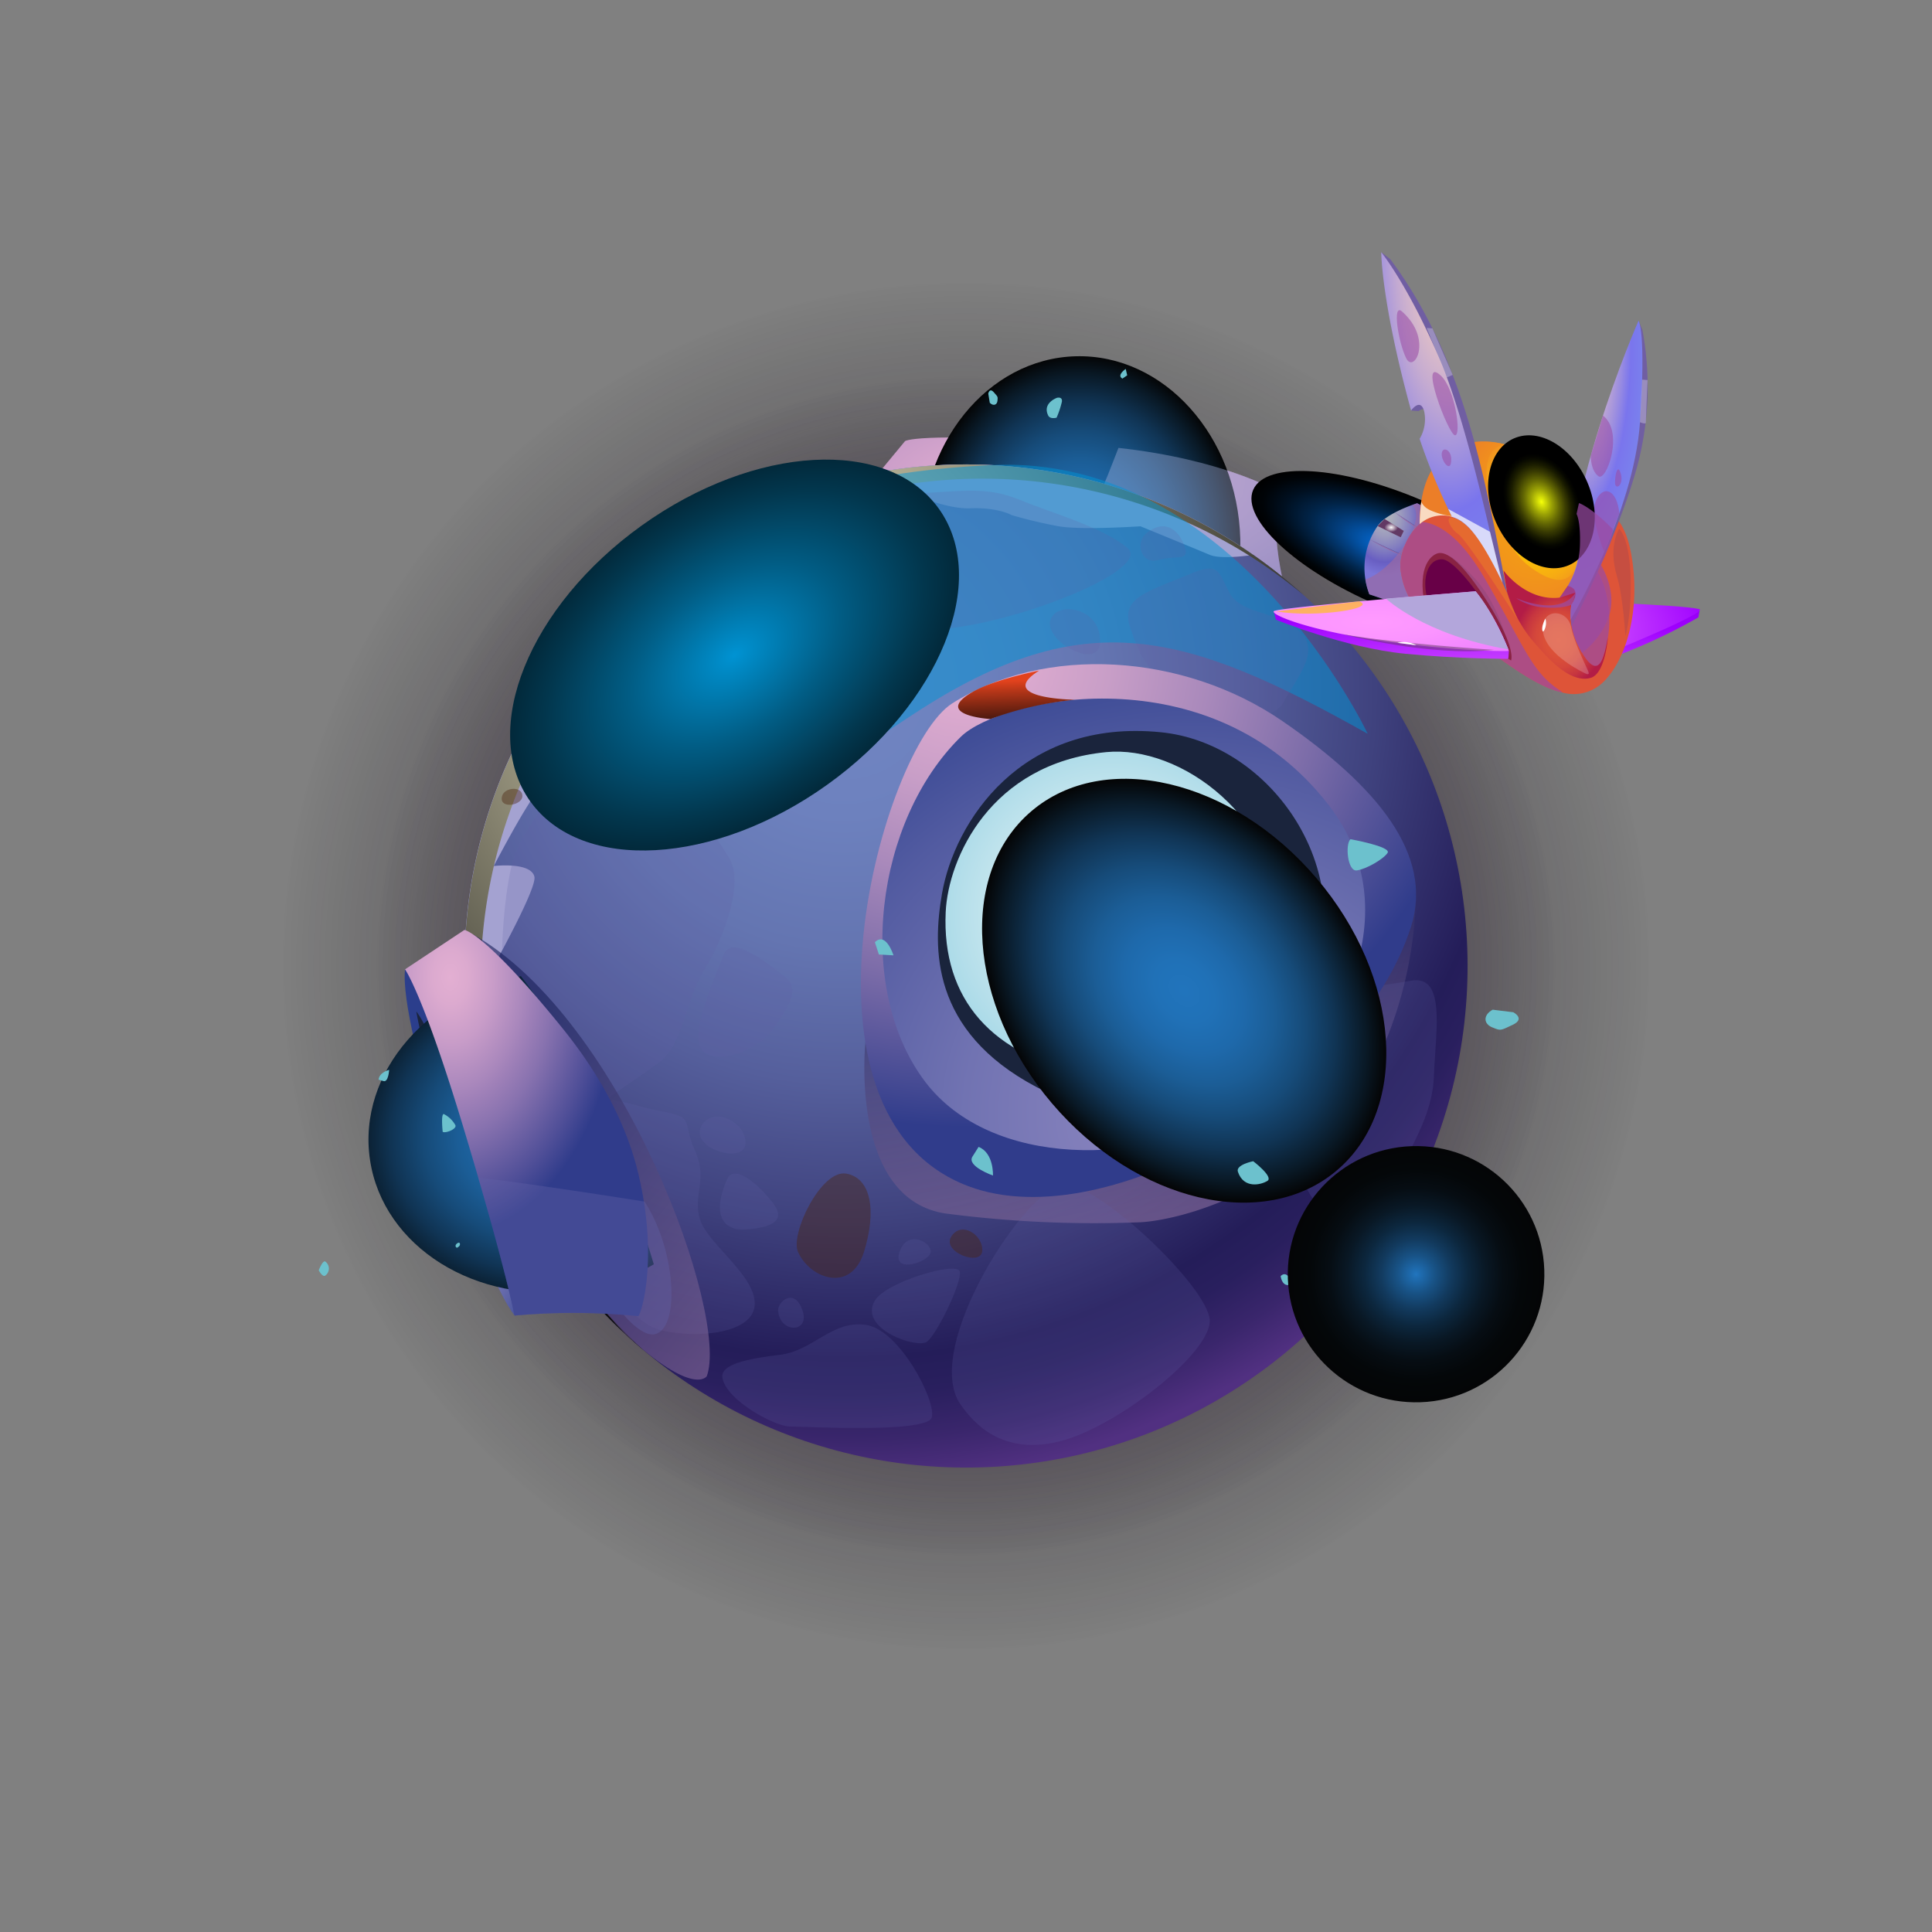 <svg xmlns="http://www.w3.org/2000/svg" xmlns:xlink="http://www.w3.org/1999/xlink" width="383.056" height="383.056" viewBox="0 0 383.056 383.056">
  <rect x="0" y="0" width="383.056" height="383.056" fill="#808080" stroke="none"/>
  <defs>
    <radialGradient id="radial-gradient" cx="0.5" cy="0.5" r="0.5" gradientUnits="objectBoundingBox">
      <stop offset="0" stop-color="#773b88"/>
      <stop offset="1" stop-color="#040506" stop-opacity="0"/>
    </radialGradient>
    <radialGradient id="radial-gradient-3" cx="0.369" cy="0.273" r="1.488" gradientUnits="objectBoundingBox">
      <stop offset="0" stop-color="#e3afd2"/>
      <stop offset="0.105" stop-color="#dcaacf"/>
      <stop offset="0.257" stop-color="#c89cc8"/>
      <stop offset="0.437" stop-color="#a987bc"/>
      <stop offset="0.489" stop-color="#9f80b8"/>
      <stop offset="0.612" stop-color="#8872af"/>
      <stop offset="0.867" stop-color="#504f98"/>
      <stop offset="1" stop-color="#303c8b"/>
    </radialGradient>
    <radialGradient id="radial-gradient-4" cx="0.5" cy="0.5" r="0.5" gradientUnits="objectBoundingBox">
      <stop offset="0" stop-color="#2174bc"/>
      <stop offset="0.006" stop-color="#7bb0de"/>
      <stop offset="0.148" stop-color="#2071b7"/>
      <stop offset="0.296" stop-color="#1e69ab"/>
      <stop offset="0.446" stop-color="#1b5d96"/>
      <stop offset="0.598" stop-color="#164b79"/>
      <stop offset="0.751" stop-color="#103454"/>
      <stop offset="0.903" stop-color="#091926"/>
      <stop offset="1" stop-color="#040506"/>
    </radialGradient>
    <linearGradient id="linear-gradient" x1="82.5" y1="-115.759" x2="83.192" y2="-115.759" gradientUnits="objectBoundingBox">
      <stop offset="0" stop-color="#a6b2dc"/>
      <stop offset="1" stop-color="#605fa5"/>
    </linearGradient>
    <radialGradient id="radial-gradient-5" cx="0.61" cy="0.216" r="0.801" gradientUnits="objectBoundingBox">
      <stop offset="0.006" stop-color="#7186c3"/>
      <stop offset="0.16" stop-color="#6d81be"/>
      <stop offset="0.325" stop-color="#6475b1"/>
      <stop offset="0.494" stop-color="#555f9c"/>
      <stop offset="0.667" stop-color="#3f427e"/>
      <stop offset="0.84" stop-color="#241d59"/>
      <stop offset="0.885" stop-color="#291f5e"/>
      <stop offset="0.943" stop-color="#3a266c"/>
      <stop offset="1" stop-color="#513081"/>
    </radialGradient>
    <linearGradient id="linear-gradient-2" x1="0.423" y1="0.194" x2="0.761" y2="1.438" gradientUnits="objectBoundingBox">
      <stop offset="0" stop-color="#171d56"/>
      <stop offset="1" stop-color="#d09ec9"/>
    </linearGradient>
    <radialGradient id="radial-gradient-6" cx="0.377" cy="0.221" r="0.785" gradientUnits="objectBoundingBox">
      <stop offset="0" stop-color="#fff8d1"/>
      <stop offset="1" stop-color="#040506"/>
    </radialGradient>
    <linearGradient id="linear-gradient-3" x1="22.869" y1="-52.579" x2="23.844" y2="-52.579" gradientUnits="objectBoundingBox">
      <stop offset="0.017" stop-color="#0093d3"/>
      <stop offset="1" stop-color="#040506"/>
    </linearGradient>
    <radialGradient id="radial-gradient-7" cx="0.289" cy="0.022" r="0.789" gradientUnits="objectBoundingBox">
      <stop offset="0" stop-color="#e3afd2"/>
      <stop offset="0.112" stop-color="#dcaacf"/>
      <stop offset="0.274" stop-color="#c89ec7"/>
      <stop offset="0.467" stop-color="#a989bb"/>
      <stop offset="0.683" stop-color="#7d6da9"/>
      <stop offset="0.916" stop-color="#454a93"/>
      <stop offset="1" stop-color="#303c8b"/>
    </radialGradient>
    <radialGradient id="radial-gradient-8" cx="0.607" cy="0.893" r="0.983" gradientUnits="objectBoundingBox">
      <stop offset="0" stop-color="#8c87c0"/>
      <stop offset="0.169" stop-color="#8581bc"/>
      <stop offset="0.414" stop-color="#7173b2"/>
      <stop offset="0.704" stop-color="#525ba1"/>
      <stop offset="1" stop-color="#2b3e8c"/>
    </radialGradient>
    <radialGradient id="radial-gradient-9" cx="0.498" cy="0.5" r="0.51" gradientUnits="objectBoundingBox">
      <stop offset="0" stop-color="#eef7f7"/>
      <stop offset="0.213" stop-color="#e7f4f5"/>
      <stop offset="0.52" stop-color="#d3ecf1"/>
      <stop offset="0.884" stop-color="#b4deea"/>
      <stop offset="1" stop-color="#a9dae8"/>
    </radialGradient>
    <radialGradient id="radial-gradient-10" cx="0.5" cy="0.5" r="0.5" gradientUnits="objectBoundingBox">
      <stop offset="0.006" stop-color="#2174bc"/>
      <stop offset="0.148" stop-color="#2071b7"/>
      <stop offset="0.296" stop-color="#1e69ab"/>
      <stop offset="0.446" stop-color="#1b5d96"/>
      <stop offset="0.598" stop-color="#164b79"/>
      <stop offset="0.751" stop-color="#103454"/>
      <stop offset="0.903" stop-color="#091926"/>
      <stop offset="1" stop-color="#040506"/>
    </radialGradient>
    <linearGradient id="linear-gradient-4" x1="0.448" y1="0.199" x2="0.602" y2="1.618" gradientUnits="objectBoundingBox">
      <stop offset="0.017" stop-color="#e2421d"/>
      <stop offset="0.131" stop-color="#be3819"/>
      <stop offset="0.365" stop-color="#7d2612"/>
      <stop offset="0.577" stop-color="#48170d"/>
      <stop offset="0.76" stop-color="#230d09"/>
      <stop offset="0.907" stop-color="#0c0706"/>
      <stop offset="1" stop-color="#040506"/>
    </linearGradient>
    <linearGradient id="linear-gradient-5" x1="0.257" y1="0.146" x2="1.199" y2="1.575" xlink:href="#linear-gradient-2"/>
    <radialGradient id="radial-gradient-11" cx="0.794" cy="0.719" r="0.452" xlink:href="#radial-gradient-8"/>
    <clipPath id="clip-path">
      <path id="SVGID" d="M122.626,895.095c-10.363-22.515-22.317-30.909-22.317-30.909L87.15,872.912l-28.921,13.5,17.482,60.627,33.15-5.484s18.838-1.537,30.612,1.073C139.473,942.633,135.27,922.563,122.626,895.095Z" transform="translate(-58.229 -864.186)" fill="none" clip-rule="evenodd"/>
    </clipPath>
    <radialGradient id="radial-gradient-12" cx="0.5" cy="0.5" r="0.586" xlink:href="#radial-gradient-10"/>
    <radialGradient id="radial-gradient-13" cx="0.178" cy="0.122" r="0.667" xlink:href="#radial-gradient-3"/>
    <linearGradient id="linear-gradient-6" x1="-68.723" y1="66.302" x2="-67.814" y2="66.302" xlink:href="#linear-gradient"/>
    <radialGradient id="radial-gradient-14" cx="0.5" cy="0.5" r="0.501" gradientUnits="objectBoundingBox">
      <stop offset="0.006" stop-color="#2174bc"/>
      <stop offset="0.027" stop-color="#1f6eb3"/>
      <stop offset="0.149" stop-color="#185285"/>
      <stop offset="0.275" stop-color="#123a5e"/>
      <stop offset="0.404" stop-color="#0c273e"/>
      <stop offset="0.538" stop-color="#091825"/>
      <stop offset="0.677" stop-color="#060d13"/>
      <stop offset="0.825" stop-color="#040709"/>
      <stop offset="1" stop-color="#040506"/>
    </radialGradient>
    <radialGradient id="radial-gradient-15" cx="0.5" cy="0.5" r="0.788" gradientUnits="objectBoundingBox">
      <stop offset="0" stop-color="#0093d3"/>
      <stop offset="0.03" stop-color="#008dca"/>
      <stop offset="0.295" stop-color="#015d85"/>
      <stop offset="0.534" stop-color="#02374e"/>
      <stop offset="0.738" stop-color="#031b27"/>
      <stop offset="0.9" stop-color="#030b0e"/>
      <stop offset="1" stop-color="#040506"/>
    </radialGradient>
    <radialGradient id="radial-gradient-16" cx="0.5" cy="0.5" r="0.5" gradientUnits="objectBoundingBox">
      <stop offset="0" stop-color="#067fff"/>
      <stop offset="0.173" stop-color="#0462c4"/>
      <stop offset="0.399" stop-color="#033f7f"/>
      <stop offset="0.602" stop-color="#012448"/>
      <stop offset="0.777" stop-color="#001021"/>
      <stop offset="0.915" stop-color="#000408"/>
      <stop offset="1"/>
    </radialGradient>
    <radialGradient id="radial-gradient-17" cx="0.249" cy="0.125" r="0.576" gradientUnits="objectBoundingBox">
      <stop offset="0" stop-color="#b1b5bd"/>
      <stop offset="0.137" stop-color="#abaebd"/>
      <stop offset="0.336" stop-color="#9b9abe"/>
      <stop offset="0.57" stop-color="#807bc0"/>
      <stop offset="0.754" stop-color="#685ec2"/>
      <stop offset="0.975" stop-color="#7a75d8"/>
    </radialGradient>
    <linearGradient id="linear-gradient-7" x1="28.2" y1="-1130.25" x2="28.376" y2="-1130.25" gradientUnits="objectBoundingBox">
      <stop offset="0" stop-color="#5b58a3"/>
      <stop offset="0.439" stop-color="#5e59a2"/>
      <stop offset="0.848" stop-color="#695ca2"/>
      <stop offset="0.994" stop-color="#705ea2"/>
    </linearGradient>
    <linearGradient id="linear-gradient-8" x1="20.605" y1="-1248.453" x2="20.644" y2="-1248.453" xlink:href="#linear-gradient-7"/>
    <linearGradient id="linear-gradient-9" x1="41.641" y1="-1628.507" x2="40.95" y2="-1632.319" gradientUnits="objectBoundingBox">
      <stop offset="0" stop-color="#9a69a4"/>
      <stop offset="0.109" stop-color="#a074af"/>
      <stop offset="0.712" stop-color="#c1b1e8"/>
      <stop offset="1" stop-color="#cec9ff"/>
    </linearGradient>
    <linearGradient id="linear-gradient-10" x1="29.55" y1="-1680.611" x2="28.939" y2="-1685.498" xlink:href="#linear-gradient-9"/>
    <linearGradient id="linear-gradient-11" x1="14.777" y1="-303.393" x2="14.777" y2="-303.97" gradientUnits="objectBoundingBox">
      <stop offset="0" stop-color="#9a69a4"/>
      <stop offset="0.134" stop-color="#a274ab"/>
      <stop offset="0.375" stop-color="#b794be"/>
      <stop offset="0.694" stop-color="#d9c7dd"/>
      <stop offset="1" stop-color="#fff"/>
    </linearGradient>
    <radialGradient id="radial-gradient-18" cx="0.52" cy="0.462" r="0.26" gradientUnits="objectBoundingBox">
      <stop offset="0" stop-color="#fff"/>
      <stop offset="1" stop-color="#623964"/>
    </radialGradient>
    <radialGradient id="radial-gradient-19" cx="0.308" cy="3.811" r="5.086" gradientUnits="objectBoundingBox">
      <stop offset="0.006" stop-color="#ff9aff"/>
      <stop offset="0.093" stop-color="#fb94ff"/>
      <stop offset="0.209" stop-color="#f083ff"/>
      <stop offset="0.342" stop-color="#df67ff"/>
      <stop offset="0.486" stop-color="#c740ff"/>
      <stop offset="0.639" stop-color="#a810ff"/>
      <stop offset="0.684" stop-color="#9f00ff"/>
      <stop offset="0.743" stop-color="#9800f8"/>
      <stop offset="0.828" stop-color="#8700e4"/>
      <stop offset="0.929" stop-color="#6a00c5"/>
      <stop offset="1" stop-color="#5200ab"/>
    </radialGradient>
    <radialGradient id="radial-gradient-20" cx="-1.288" cy="0.532" r="3.35" xlink:href="#radial-gradient-19"/>
    <linearGradient id="linear-gradient-12" x1="-245.082" y1="-5.666" x2="-244.197" y2="-6.78" gradientUnits="objectBoundingBox">
      <stop offset="0" stop-color="#860057"/>
      <stop offset="0.026" stop-color="#8b0555"/>
      <stop offset="0.186" stop-color="#a9214a"/>
      <stop offset="0.355" stop-color="#c03742"/>
      <stop offset="0.536" stop-color="#d1473c"/>
      <stop offset="0.736" stop-color="#da5139"/>
      <stop offset="0.994" stop-color="#de5438"/>
    </linearGradient>
    <linearGradient id="linear-gradient-13" x1="-516.137" y1="-9.351" x2="-515.404" y2="-8.528" gradientUnits="objectBoundingBox">
      <stop offset="0" stop-color="#cc87cf"/>
      <stop offset="0.086" stop-color="#c680ca"/>
      <stop offset="0.687" stop-color="#a659ae"/>
      <stop offset="1" stop-color="#9a4ba4"/>
    </linearGradient>
    <linearGradient id="linear-gradient-14" x1="-415.659" y1="-3.286" x2="-414.877" y2="-3.286" xlink:href="#linear-gradient-7"/>
    <radialGradient id="radial-gradient-21" cx="0.292" cy="0.054" r="0.803" gradientUnits="objectBoundingBox">
      <stop offset="0" stop-color="#ffd5bd"/>
      <stop offset="0.103" stop-color="#f8d0bf"/>
      <stop offset="0.253" stop-color="#e4c2c6"/>
      <stop offset="0.43" stop-color="#c5abd1"/>
      <stop offset="0.627" stop-color="#998ce1"/>
      <stop offset="0.754" stop-color="#7a75ed"/>
      <stop offset="0.975" stop-color="#7a82ed"/>
    </radialGradient>
    <radialGradient id="radial-gradient-22" cx="0.744" cy="0.393" r="0.545" gradientUnits="objectBoundingBox">
      <stop offset="0.006" stop-color="#fc0"/>
      <stop offset="0.223" stop-color="#fec802"/>
      <stop offset="0.408" stop-color="#fbbe08"/>
      <stop offset="0.581" stop-color="#f7ac12"/>
      <stop offset="0.748" stop-color="#f19321"/>
      <stop offset="0.907" stop-color="#ea7434"/>
      <stop offset="1" stop-color="#e55e42"/>
    </radialGradient>
    <linearGradient id="linear-gradient-15" x1="-205.126" y1="-6.483" x2="-204.674" y2="-6.075" gradientUnits="objectBoundingBox">
      <stop offset="0.004" stop-color="#fff"/>
      <stop offset="0.373" stop-color="#f8cea0"/>
      <stop offset="0.675" stop-color="#f3aa59"/>
      <stop offset="0.891" stop-color="#f0942d"/>
      <stop offset="1" stop-color="#ef8c1d"/>
    </linearGradient>
    <linearGradient id="linear-gradient-16" x1="-247.078" y1="-2.719" x2="-245.873" y2="-2.719" xlink:href="#linear-gradient-7"/>
    <linearGradient id="linear-gradient-17" x1="-1704.084" y1="-67.606" x2="-1703.081" y2="-67.606" xlink:href="#linear-gradient-7"/>
    <radialGradient id="radial-gradient-23" cx="0.55" cy="-0.007" r="0.978" xlink:href="#radial-gradient-21"/>
    <linearGradient id="linear-gradient-18" x1="-156.411" y1="-5.364" x2="-155.843" y2="-6.457" xlink:href="#linear-gradient-12"/>
    <linearGradient id="linear-gradient-19" x1="-196.943" y1="-6.422" x2="-196.69" y2="-5.897" xlink:href="#linear-gradient-13"/>
    <linearGradient id="linear-gradient-20" x1="-358.475" y1="-9.728" x2="-358.475" y2="-10.676" gradientUnits="objectBoundingBox">
      <stop offset="0" stop-color="#892243"/>
      <stop offset="0.419" stop-color="#911e45"/>
      <stop offset="0.994" stop-color="#951d47"/>
    </linearGradient>
    <linearGradient id="linear-gradient-21" x1="-381.413" y1="-11.201" x2="-380.68" y2="-10.299" gradientUnits="objectBoundingBox">
      <stop offset="0" stop-color="#590043"/>
      <stop offset="0.06" stop-color="#5b0043"/>
      <stop offset="0.468" stop-color="#640046"/>
      <stop offset="0.994" stop-color="#680047"/>
    </linearGradient>
    <radialGradient id="radial-gradient-24" cx="1.483" cy="3.676" r="5.445" xlink:href="#radial-gradient-19"/>
    <radialGradient id="radial-gradient-25" cx="0.427" cy="0.505" r="3.182" xlink:href="#radial-gradient-19"/>
    <radialGradient id="radial-gradient-26" cx="0.53" cy="0.589" r="0.416" gradientUnits="objectBoundingBox">
      <stop offset="0.006" stop-color="#de5438"/>
      <stop offset="0.315" stop-color="#db5038"/>
      <stop offset="0.555" stop-color="#d4473b"/>
      <stop offset="0.772" stop-color="#c7363f"/>
      <stop offset="0.975" stop-color="#b51f45"/>
      <stop offset="1" stop-color="#b31c46"/>
    </radialGradient>
    <linearGradient id="linear-gradient-22" x1="-257.49" y1="-0.998" x2="-258.536" y2="-3.476" gradientUnits="objectBoundingBox">
      <stop offset="0" stop-color="#b3a6db"/>
      <stop offset="0.413" stop-color="#a585bd"/>
      <stop offset="0.766" stop-color="#9d70aa"/>
      <stop offset="1" stop-color="#9a69a4"/>
    </linearGradient>
    <linearGradient id="linear-gradient-23" x1="-577.008" y1="-13.871" x2="-577.008" y2="-14.814" gradientUnits="objectBoundingBox">
      <stop offset="0" stop-color="#623964"/>
      <stop offset="1" stop-color="#ffc209"/>
    </linearGradient>
    <linearGradient id="linear-gradient-24" x1="-1854.572" y1="-9.834" x2="-1854.572" y2="-10.827" xlink:href="#linear-gradient-23"/>
    <linearGradient id="linear-gradient-25" x1="-540.009" y1="-76.461" x2="-539.019" y2="-76.461" xlink:href="#linear-gradient-13"/>
    <linearGradient id="linear-gradient-26" x1="-466.772" y1="-10.47" x2="-466.056" y2="-11.279" xlink:href="#linear-gradient-23"/>
    <linearGradient id="linear-gradient-27" x1="-1268.24" y1="-19.113" x2="-1263.58" y2="-16.278" xlink:href="#linear-gradient-13"/>
    <linearGradient id="linear-gradient-28" x1="-1439.537" y1="-19.122" x2="-1434.294" y2="-16.191" xlink:href="#linear-gradient-13"/>
    <linearGradient id="linear-gradient-29" x1="-1281.878" y1="-20.035" x2="-1277.216" y2="-17.09" xlink:href="#linear-gradient-13"/>
    <linearGradient id="linear-gradient-30" x1="-1415.459" y1="-22.78" x2="-1410.243" y2="-19.337" xlink:href="#linear-gradient-13"/>
    <linearGradient id="linear-gradient-31" x1="-3352.291" y1="-76.036" x2="-3339.988" y2="-65.28" xlink:href="#linear-gradient-13"/>
    <linearGradient id="linear-gradient-32" x1="-4975.705" y1="-70.145" x2="-4957.612" y2="-59.717" xlink:href="#linear-gradient-13"/>
    <radialGradient id="radial-gradient-27" cx="0.5" cy="0.5" r="0.361" gradientUnits="objectBoundingBox">
      <stop offset="0.006" stop-color="#f4ff09"/>
      <stop offset="0.066" stop-color="#dee808"/>
      <stop offset="0.267" stop-color="#9ba205"/>
      <stop offset="0.457" stop-color="#646803"/>
      <stop offset="0.631" stop-color="#393b02"/>
      <stop offset="0.785" stop-color="#191b00"/>
      <stop offset="0.913" stop-color="#060700"/>
      <stop offset="1"/>
    </radialGradient>
    <linearGradient id="linear-gradient-33" x1="-603.305" y1="-7.239" x2="-602.331" y2="-7.239" xlink:href="#linear-gradient-13"/>
    <linearGradient id="linear-gradient-34" x1="-700.017" y1="-18.499" x2="-698.945" y2="-18.499" gradientUnits="objectBoundingBox">
      <stop offset="0" stop-color="#623964"/>
      <stop offset="1" stop-color="#fff"/>
    </linearGradient>
    <linearGradient id="linear-gradient-35" x1="-210.596" y1="-66.705" x2="-209.591" y2="-66.705" xlink:href="#radial-gradient-18"/>
    <linearGradient id="linear-gradient-36" x1="-366.869" y1="-94.248" x2="-366.427" y2="-91.17" xlink:href="#linear-gradient-23"/>
    <linearGradient id="linear-gradient-37" x1="-384.775" y1="-13.452" x2="-384.629" y2="-14.208" xlink:href="#linear-gradient-11"/>
  </defs>
  <g id="Group_286" data-name="Group 286" transform="translate(-3.472 -165.966)">
    <g id="Group_61" data-name="Group 61" transform="translate(-36.37 -632.578)">
      <circle id="Ellipse_9" data-name="Ellipse 9" cx="135.431" cy="135.431" r="135.431" transform="translate(39.842 990.072) rotate(-45)" opacity="0.938" fill="url(#radial-gradient)" style="mix-blend-mode: screen;isolation: isolate"/>
      <circle id="Ellipse_10" data-name="Ellipse 10" cx="116.467" cy="116.467" r="116.467" transform="translate(66.661 990.072) rotate(-45)" opacity="0.938" fill="url(#radial-gradient)" style="mix-blend-mode: screen;isolation: isolate"/>
      <g id="Group_50" data-name="Group 50" transform="translate(212.11 868.35)">
        <path id="Path_76" data-name="Path 76" d="M185.521,863.958c-4.609-11.143-3.239-23.832-3.239-23.832s-10.744-6.238-31.314-8.479c-2.957-.324-6.165-.875-9.7-1.107-30.626-2.015-32.619-.235-32.619-.235l-7.174,8.667,36.068,10.721Z" transform="translate(-101.479 -812.647)" fill-rule="evenodd" fill="url(#radial-gradient-3)"/>
        <ellipse id="Ellipse_11" data-name="Ellipse 11" cx="31.658" cy="37.131" rx="31.658" ry="37.131" transform="translate(9.376 1.662) rotate(-1.504)" fill="url(#radial-gradient-4)" style="mix-blend-mode: screen;isolation: isolate"/>
        <path id="Path_77" data-name="Path 77" d="M162.358,862.63c-4.609-11.143-3.239-23.832-3.239-23.832s-10.744-6.238-31.314-8.479c-2.828,7.046-5.361,16.014-13.421,18.047Z" transform="translate(-78.316 -811.319)" fill-rule="evenodd" opacity="0.4" fill="url(#linear-gradient)" style="mix-blend-mode: multiply;isolation: isolate"/>
      </g>
      <circle id="Ellipse_12" data-name="Ellipse 12" cx="99.445" cy="99.445" r="99.445" transform="translate(90.734 990.072) rotate(-45)" fill="url(#radial-gradient-5)"/>
      <path id="Path_78" data-name="Path 78" d="M193.2,922.145c-19.723,16.778-37.306,17.273-37.306,17.273A227.029,227.029,0,0,1,117.41,937.7c-19.315-2.739-16.043-33.919-16.043-33.919l2.309-31.227,40.4-12.608,56.376-4.874,10.1,17.543C210.55,904.163,193.2,922.145,193.2,922.145Z" transform="translate(110.055 101.46)" fill-rule="evenodd" opacity="0.6" fill="url(#linear-gradient-2)" style="mix-blend-mode: multiply;isolation: isolate"/>
      <path id="Path_79" data-name="Path 79" d="M229.2,849.414c-.184.028-6.3,1-8.645,0-2.376-1.012-13.737-5.659-13.737-5.659s-11.646.788-16.2,0a94.105,94.105,0,0,1-9.332-2.216s-2.7-1.568-8.2-1.35c-3.72.148-8.4-1.666-8.4-1.666s-7.376-.243-12,2.275c-9.22,5.022-11.068,4.352-11.261,4.3-.4,3.72-3.619,4.947-8,6.074a53.074,53.074,0,0,1-7.085,1.341s0,5.573-3.186,3.8c-3.619-2.021-4.391.939-4.391.939s-19.413,24.729-20.006,18.963c-.21-2.054-11.7,15.112-11.7,15.112s1.135,3.307-1.629,7.655-6.822,12.13-6.822,12.13,7.309-.872,8.052,2.093c.668,2.647-10.956,23-13.415,27.27q-.457-4.708-.456-9.53A99.455,99.455,0,0,1,229.2,849.414Z" transform="translate(59.136 59.137)" fill="#a4a2d1" fill-rule="evenodd"/>
      <path id="Path_80" data-name="Path 80" d="M76.014,933.756a99.17,99.17,0,0,0,32.384,73.43A99.444,99.444,0,1,1,239.235,857.45,99.449,99.449,0,0,0,76.014,933.756Z" transform="translate(59.136 59.137)" fill-rule="evenodd" fill="url(#radial-gradient-6)" style="mix-blend-mode: screen;isolation: isolate"/>
      <path id="Path_81" data-name="Path 81" d="M92.978,905.457c18.916,1.976,28.184-5.478,57.51-24.645,33.8-22.085,53.774-16.185,89.836,4.05,0,0-26.185-55.618-74.632-53.279C69.188,836.238,67.88,902.835,92.978,905.457Z" transform="translate(70.696 59.171)" fill-rule="evenodd" opacity="0.5" fill="url(#linear-gradient-3)" style="mix-blend-mode: screen;isolation: isolate"/>
      <g id="Group_51" data-name="Group 51" transform="translate(139.31 895.83)" opacity="0.2" style="mix-blend-mode: screen;isolation: isolate">
        <path id="Path_82" data-name="Path 82" d="M102.613,851.285c-11,1.174-22.122,14.8-24.69,22.5s-3.359,27.655-1.383,35.361,10.271,19.033,16,15.146,9.679-6.453,14.223-9.813,5.333-12.641,8.692-17.977,8.3-16.987,5.134-22.32-12.247-18.122-13.432-20.123S104.967,851.036,102.613,851.285Z" transform="translate(-75.431 -801.232)" fill="#605fa5" fill-rule="evenodd"/>
        <path id="Path_83" data-name="Path 83" d="M84.2,852.66c-4.684,7.929-4.346,12.842,2.568,12.842s27.655-11.658,27.655-15.805-7.309-8.692-12.247-8.692S86.5,848.78,84.2,852.66Z" transform="translate(-65.315 -819.617)" fill="#605fa5" fill-rule="evenodd"/>
        <path id="Path_84" data-name="Path 84" d="M91.118,903.159c.872,4.511,10.47,9.589,13.334,9.589s27.161,1.383,28.15-1.778-6.322-17.384-13.038-18.371-10.47,5.134-16.99,5.925S90.584,900.4,91.118,903.159Z" transform="translate(-47.34 -727.203)" fill="#605fa5" fill-rule="evenodd"/>
        <path id="Path_85" data-name="Path 85" d="M109.1,926.221c2.691,3.835,8.3,10.076,19.559,7.309s30.221-17.58,29.827-24.1-21.73-26.865-28.84-26.865S101.2,914.96,109.1,926.221Z" transform="translate(-18.109 -745.021)" fill="#605fa5" fill-rule="evenodd"/>
        <path id="Path_86" data-name="Path 86" d="M102.3,894.851c-3.351,5.637,8.3,9.581,10.271,8.2s7.113-11.951,6.52-13.974S104.467,891.2,102.3,894.851Z" transform="translate(-28.294 -734.294)" fill="#605fa5" fill-rule="evenodd"/>
        <path id="Path_87" data-name="Path 87" d="M94.455,867.117C90.288,877.224,87.445,884.9,91,886.872s10.864-1.384,13.234-4.939,5.73-7.725,2.373-10.282S96.129,863.051,94.455,867.117Z" transform="translate(-50.384 -775.206)" fill="#605fa5" fill-rule="evenodd"/>
        <path id="Path_88" data-name="Path 88" d="M96.8,840.42c-6.414,7.915-4.444,7.012-1.481,14.321s1.778,12.5,5.632,13.681,16.42-6.224,31.767-7.706,40.976-11.85,36.087-16-15.408-7.066-21.333-9.534-10.52-1.873-17.929-1.428-8.591-.548-18.371,1.428S99.549,837.03,96.8,840.42Z" transform="translate(-44.725 -833.352)" fill="#605fa5" fill-rule="evenodd"/>
        <path id="Path_89" data-name="Path 89" d="M93.919,853.652c5.827,3.147,22.966,3.262,24-3.7s-4.743-2.3-8.15-2.3a34.4,34.4,0,0,0-10.962,1.889C96.289,850.245,91.23,852.2,93.919,853.652Z" transform="translate(-43.623 -810.435)" fill="#605fa5" fill-rule="evenodd"/>
        <path id="Path_90" data-name="Path 90" d="M132.044,840c-8.371,3.533-13.891,4.592-11.688,10.813s2.879,7.706,9.466,12.15,17.921,7.706,20.886,2.37,7.708-10.517,2.669-14.371-11.258-3.111-13.482-7.406S137.833,837.553,132.044,840Z" transform="translate(4.331 -823.445)" fill="#605fa5" fill-rule="evenodd"/>
        <path id="Path_91" data-name="Path 91" d="M157.166,868.165c-15.05,2.563-27.021,2.666-26.772,17.778s6.66,25.632,9.531,28.446,10.721.495,13.538-5.827,7.893-13.141,8.167-21.585S164.128,866.98,157.166,868.165Z" transform="translate(23.212 -771.018)" fill="#605fa5" fill-rule="evenodd"/>
        <path id="Path_92" data-name="Path 92" d="M80.225,878.28c-6.588,7.264,1.632,15.067,5.632,23.362S96.077,921.2,102.45,922.979s18.371,1.126,18.963-4.7S112,905.969,110.557,901.064s1.671-7.753-1-13.662.2-6.383-6.518-7.7-4.053-1.325-11.065-2.432S83.288,874.9,80.225,878.28Z" transform="translate(-71.265 -756.642)" fill="#605fa5" fill-rule="evenodd"/>
        <path id="Path_93" data-name="Path 93" d="M92.3,882.954c-3,6.887-.838,10.221,3.656,9.925s8.2-1.462,5.676-4.952S93.784,879.544,92.3,882.954Z" transform="translate(-47.636 -746.396)" fill="#605fa5" fill-rule="evenodd"/>
        <path id="Path_94" data-name="Path 94" d="M95.046,893.063c.2,4.665,6.442,4.6,4.813,0S94.973,891.434,95.046,893.063Z" transform="translate(-40.228 -730.581)" fill="#605fa5" fill-rule="evenodd"/>
        <path id="Path_95" data-name="Path 95" d="M88.654,851.944c-1.655,3.312.444,9.777,4,7.7s5.335-4.846,3.854-6.943S89.987,849.278,88.654,851.944Z" transform="translate(-52.73 -802.651)" fill="#605fa5" fill-rule="evenodd"/>
        <path id="Path_96" data-name="Path 96" d="M79,852.948c-1.185,2.912.444,4.245,2.077,2.172S80.191,850.036,79,852.948Z" transform="translate(-69.748 -800.347)" fill="#605fa5" fill-rule="evenodd"/>
        <path id="Path_97" data-name="Path 97" d="M104.264,846.319c-2.482.967,3.259,6,5.036,2.152S108.263,844.759,104.264,846.319Z" transform="translate(-24.781 -811.92)" fill="#605fa5" fill-rule="evenodd"/>
        <path id="Path_98" data-name="Path 98" d="M103.774,888.992c-1.473,4.452,6,1.954,6.193,0S105.284,884.425,103.774,888.992Z" transform="translate(-24.904 -738.039)" fill="#605fa5" fill-rule="evenodd"/>
        <path id="Path_99" data-name="Path 99" d="M90.033,879.232c-3.153,4.7,8.3,8.2,8.5,3.851S92.281,875.881,90.033,879.232Z" transform="translate(-50.208 -753.639)" fill="#605fa5" fill-rule="evenodd"/>
        <path id="Path_100" data-name="Path 100" d="M115.089,842.808c-4.011,4.187,8.988,11.766,9.184,5.489S117.359,840.439,115.089,842.808Z" transform="translate(-5.629 -818.259)" fill="#605fa5" fill-rule="evenodd"/>
        <path id="Path_101" data-name="Path 101" d="M122.03,837.168c-2.49,1.948-1.185,6.406,2.37,5.377s6.126.391,5.137-2.591S125.884,834.158,122.03,837.168Z" transform="translate(5.899 -828.818)" fill="#605fa5" fill-rule="evenodd"/>
      </g>
      <g id="Group_52" data-name="Group 52" transform="translate(139.309 909.176)" opacity="0.42" style="mix-blend-mode: soft-light;isolation: isolate">
        <path id="Path_102" data-name="Path 102" d="M75.518,855.913c-.785,2.667,4.022,1.976,4.022,0S76.043,854.135,75.518,855.913Z" transform="translate(-75.431 -808.732)" fill="#4b230e" fill-rule="evenodd"/>
        <path id="Path_103" data-name="Path 103" d="M89.427,840.208c-2.541,2.568.788,4.382,2.37,1.023S92.787,836.812,89.427,840.208Z" transform="translate(-51.97 -838.128)" fill="#4b230e" fill-rule="evenodd"/>
        <path id="Path_104" data-name="Path 104" d="M107.515,887.169c-1.912,3.074,5.973,5.995,6.149,2.809S109.491,883.991,107.515,887.169Z" transform="translate(-18.38 -752.617)" fill="#4b230e" fill-rule="evenodd"/>
        <path id="Path_105" data-name="Path 105" d="M96.623,897.374c2.387,5.288,10.5,8.226,13.072-.022s1.383-14.707-3.555-15.528S95,893.8,96.623,897.374Z" transform="translate(-37.866 -759.767)" fill="#4b230e" fill-rule="evenodd"/>
      </g>
      <g id="Group_53" data-name="Group 53" transform="translate(210.53 930.228)">
        <path id="Path_106" data-name="Path 106" d="M122.214,949.158c27.8,10.492,77.675-19.287,87.8-51.529,4.477-14.265-6.825-27.823-25.475-40.652C164.806,843.408,137.3,841.8,119,853.45,105.241,862.2,84.816,935.041,122.214,949.158Z" transform="translate(-100.914 -845.66)" fill-rule="evenodd" fill="url(#radial-gradient-7)"/>
        <path id="Path_107" data-name="Path 107" d="M110.916,924.062C123.86,941.15,154.282,941.17,174,929.347c19.955-11.965,32.966-39.271,17.015-60.017-23.553-30.635-65.219-21.292-73.005-13.673C101.039,872.259,96.839,905.482,110.916,924.062Z" transform="translate(-98.177 -841.277)" fill-rule="evenodd" fill="url(#radial-gradient-8)"/>
        <path id="Path_108" data-name="Path 108" d="M181.6,896.964c-7.5,24.464-39,32.84-55.694,24.022-21.068-11.129-20.542-27.692-18.723-38.29,2.434-14.178,15.637-34.852,43.463-32.038C171.472,852.765,188.1,875.745,181.6,896.964Z" transform="translate(-91.11 -837.155)" fill="#1a243c" fill-rule="evenodd"/>
        <path id="Path_109" data-name="Path 109" d="M173.961,887.8c.419,23.922-29.4,29.631-38.463,28.044-19.413-3.4-29.341-15.028-28.539-32.175.495-10.612,8.846-29.453,31.817-31.705C153.329,850.533,173.553,864.692,173.961,887.8Z" transform="translate(-90.144 -834.526)" fill-rule="evenodd" fill="url(#radial-gradient-9)"/>
        <ellipse id="Ellipse_13" data-name="Ellipse 13" cx="34.436" cy="46.744" rx="34.436" ry="46.744" transform="translate(7.578 51.476) rotate(-40.408)" fill="url(#radial-gradient-10)" style="mix-blend-mode: screen;isolation: isolate"/>
      </g>
      <path id="Path_110" data-name="Path 110" d="M110.883,850.234c-8.488,4.762,3.32,5.486,3.32,5.486a67.55,67.55,0,0,1,16.775-3.829s-16.029-.176-7.107-5.774C123.871,846.117,115.151,847.836,110.883,850.234Z" transform="translate(122.001 85.388)" fill-rule="evenodd" fill="url(#linear-gradient-4)" style="mix-blend-mode: screen;isolation: isolate"/>
      <path id="Path_111" data-name="Path 111" d="M73.4,864.825c29.894,17.024,50.8,75.713,46.35,87.606,0,0-2.552,4.214-16.163-8.362,0,0-9.774-9.888-15.649-21.487Z" transform="translate(60.225 118.967)" fill-rule="evenodd" opacity="0.6" fill="url(#linear-gradient-5)" style="mix-blend-mode: multiply;isolation: isolate"/>
      <g id="Group_56" data-name="Group 56" transform="translate(91.231 982.006)">
        <path id="Path_112" data-name="Path 112" d="M68.625,867.308C67.32,878.675,83.413,927,90.336,935.956c0,0-1.593-15.741-8.946-39.109S68.625,867.308,68.625,867.308Z" transform="translate(-39.704 -858.583)" fill-rule="evenodd" fill="url(#radial-gradient-11)"/>
        <path id="Path_113" data-name="Path 113" d="M69.38,870.3c-.056.308,4.894,25.69,16.414,52.452,0,0-1.163-9.738-6.915-28.888S69.38,870.3,69.38,870.3Z" transform="translate(-38.215 -853.21)" fill="#1a243c" fill-rule="evenodd"/>
        <g id="Group_55" data-name="Group 55">
          <g id="Group_54" data-name="Group 54" clip-path="url(#clip-path)">
            <ellipse id="Ellipse_14" data-name="Ellipse 14" cx="37.131" cy="31.658" rx="37.131" ry="31.658" transform="translate(17.306 15.179) rotate(-8.47)" fill="url(#radial-gradient-12)" style="mix-blend-mode: screen;isolation: isolate"/>
          </g>
        </g>
        <path id="Path_114" data-name="Path 114" d="M114.774,941.083a129.063,129.063,0,0,0-24.486-.112s-1.425-7.493-7.2-27.362q-1.245-4.289-2.77-9.357c-8.1-26.923-11.744-31.929-11.744-31.929l11.772-7.809s4.011.433,19.248,19.24c4.427,5.464,12.194,16.028,15.322,29.455C118.879,930.227,115.274,941.144,114.774,941.083Z" transform="translate(-39.656 -863.597)" fill-rule="evenodd" fill="url(#radial-gradient-13)"/>
        <path id="Path_115" data-name="Path 115" d="M102.619,909.3a141.939,141.939,0,0,0-21.652.142s-1.425-7.493-7.2-27.362c11.646,1.355,32.974,4.763,32.974,4.763,6.143,9.4,7.127,24.813,2.186,26.255C106.339,913.858,102.619,909.3,102.619,909.3Z" transform="translate(-30.335 -832.068)" fill-rule="evenodd" opacity="0.4" fill="url(#linear-gradient-6)" style="mix-blend-mode: multiply;isolation: isolate"/>
      </g>
      <path id="Path_116" data-name="Path 116" d="M108.043,837.884C92.3,843.856,85.253,857.853,87.76,859.848s38.852-15.475,36.088-19.086S114.957,835.262,108.043,837.884Z" transform="translate(85.118 68.415)" fill="#fff" fill-rule="evenodd"/>
      <path id="Path_117" data-name="Path 117" d="M84.4,850.779c-1.906,3.759,7.63-1.629,8.952-2.929S87.363,844.932,84.4,850.779Z" transform="translate(79.526 86.275)" fill="#fff" fill-rule="evenodd"/>
      <g id="Group_58" data-name="Group 58" transform="translate(213.304 964.935)">
        <g id="Group_57" data-name="Group 57">
          <path id="Path_118" data-name="Path 118" d="M101.906,865.752c2.2-2.183,3.689,2.6,3.689,2.6l-2.893-.168Z" transform="translate(-101.906 -845.329)" fill="#6cc1cd" fill-rule="evenodd"/>
          <path id="Path_119" data-name="Path 119" d="M110.158,879.905c3.055,1.2,2.851,5.679,2.851,5.679s-5.274-1.85-4.064-3.765Z" transform="translate(-89.596 -818.901)" fill="#6cc1cd" fill-rule="evenodd"/>
          <path id="Path_120" data-name="Path 120" d="M130.692,889.3c1.414-1.428,2.689,1.788,1.434,1.788S130.692,889.3,130.692,889.3Z" transform="translate(-50.239 -802.691)" fill="#6cc1cd" fill-rule="evenodd"/>
          <path id="Path_121" data-name="Path 121" d="M140.418,887.35c6.076-1.059,6.411,5.939,6.411,5.939s-.084,2.524-2.247,1.565a39.485,39.485,0,0,1-6.118-4.232S138.495,887.685,140.418,887.35Z" transform="translate(-36.289 -805.734)" fill="#6cc1cd" fill-rule="evenodd"/>
          <path id="Path_122" data-name="Path 122" d="M127.686,883.006c1.152,3.438,4.578,2.608,5.853,1.814s-2.817-3.9-2.817-3.9S127.216,881.609,127.686,883.006Z" transform="translate(-55.712 -817.078)" fill="#6cc1cd" fill-rule="evenodd"/>
          <path id="Path_123" data-name="Path 123" d="M146.643,870.172c-1.945,1.068-1.805,2.812-.092,3.5s1.532.7,4.086-.514.092-2.482.092-2.482Z" transform="translate(-24.154 -836.371)" fill="#6cc1cd" fill-rule="evenodd"/>
          <path id="Path_124" data-name="Path 124" d="M136.007,858.078c-1.079.973-.59,6.445,1.26,6.188s5.3-2.236,6.1-3.483S136.007,858.078,136.007,858.078Z" transform="translate(-41.713 -858.078)" fill="#6cc1cd" fill-rule="evenodd"/>
        </g>
      </g>
      <g id="Group_60" data-name="Group 60" transform="translate(103.04 871.689)">
        <g id="Group_59" data-name="Group 59">
          <path id="Path_125" data-name="Path 125" d="M119.731,826.635c-1.221-.676.657-1.92.657-1.92l.291,1.271Z" transform="translate(39.611 -824.715)" fill="#6cc1cd" fill-rule="evenodd"/>
          <path id="Path_126" data-name="Path 126" d="M66.7,876.385c.131-1.47,2.093-1.945,2.093-1.945s-.134,2.51-1.115,2.227Z" transform="translate(-54.835 -735.465)" fill="#6cc1cd" fill-rule="evenodd"/>
          <path id="Path_127" data-name="Path 127" d="M72.425,887.709c-.8-.43.433-1.386.593-.847S72.425,887.709,72.425,887.709Z" transform="translate(-45.035 -713.457)" fill="#6cc1cd" fill-rule="evenodd"/>
          <path id="Path_128" data-name="Path 128" d="M114.39,830.3c-1.221-2.488,1.758-3.516,1.758-3.516s1.1-.282.959.774a17.676,17.676,0,0,1-1.056,3.175S114.778,831.092,114.39,830.3Z" transform="translate(30.237 -821.061)" fill="#6cc1cd" fill-rule="evenodd"/>
          <path id="Path_129" data-name="Path 129" d="M63.74,890.843a1.709,1.709,0,0,0,.045-2.756c-.506-.45-1.33,1.708-1.33,1.708S63.195,891.224,63.74,890.843Z" transform="translate(-62.454 -711.08)" fill="#6cc1cd" fill-rule="evenodd"/>
          <path id="Path_130" data-name="Path 130" d="M110.25,828.7c.7.7,1.442.425,1.523-.4s.109-.749-.738-1.7-1.084.274-1.084.274Z" transform="translate(22.797 -821.981)" fill="#6cc1cd" fill-rule="evenodd"/>
          <path id="Path_131" data-name="Path 131" d="M71.326,881.1c.556.344,2.856-.556,2.513-1.325a5.453,5.453,0,0,0-2.272-2.194C70.926,877.4,71.326,881.1,71.326,881.1Z" transform="translate(-46.751 -729.837)" fill="#6cc1cd" fill-rule="evenodd"/>
        </g>
      </g>
      <ellipse id="Ellipse_15" data-name="Ellipse 15" cx="25.436" cy="25.403" rx="25.436" ry="25.403" transform="translate(294.297 1026.68) rotate(-2.004)" fill="url(#radial-gradient-14)" style="mix-blend-mode: screen;isolation: isolate"/>
      <ellipse id="Ellipse_16" data-name="Ellipse 16" cx="49.823" cy="31.598" rx="49.823" ry="31.598" transform="translate(126.579 931.75) rotate(-35.618)" fill="url(#radial-gradient-15)" style="mix-blend-mode: screen;isolation: isolate"/>
    </g>
    <g id="Group_63" data-name="Group 63" transform="translate(210.113 43.405)">
      <g id="Group_62" data-name="Group 62" transform="translate(37.376 209.322)">
        <ellipse id="Ellipse_17" data-name="Ellipse 17" cx="11.281" cy="31.56" rx="11.281" ry="31.56" transform="matrix(0.394, -0.919, 0.919, 0.394, 0, 20.741)" fill="url(#radial-gradient-16)" style="mix-blend-mode: color-dodge;isolation: isolate"/>
        <path id="Path_132" data-name="Path 132" d="M87.65,270.221l-8.385-2.8a14.547,14.547,0,0,1,1.628-13.535c1.743-2.612,7.841-4.523,7.841-4.523l5.976,3.182Z" transform="translate(-51.775 -236.349)" fill-rule="evenodd" fill="url(#radial-gradient-17)"/>
        <path id="Path_133" data-name="Path 133" d="M87.606,252.2c.692.49,1.393.971,2.1,1.451.349.24.707.478,1.056.718s.708.477,1.059.717l.531.357c.176.119.35.24.528.358.356.238.7.478,1.06.715.708.478,1.408.957,2.135,1.438l.019,0q-.987-.739-2.017-1.469c-.689-.485-1.385-.97-2.1-1.449s-1.43-.956-2.157-1.43-1.46-.944-2.2-1.41Z" transform="translate(-55.052 -237.346)" fill="url(#linear-gradient-7)"/>
        <path id="Path_134" data-name="Path 134" d="M80.05,260.516c.933.509,1.887.989,2.845,1.455.478.235.961.46,1.443.688s.967.446,1.452.666q.364.163.728.323c.243.106.485.216.729.32.487.207.973.419,1.461.617q1.461.608,2.924,1.141v-.014c-.971-.4-1.941-.809-2.91-1.23s-1.936-.846-2.9-1.282-1.929-.874-2.891-1.323-1.92-.9-2.873-1.371Z" transform="translate(-52.393 -240.269)" fill="url(#linear-gradient-8)"/>
        <path id="Path_135" data-name="Path 135" d="M87.627,252.2l5.828,3.992A40.469,40.469,0,0,1,87.627,252.2Z" transform="translate(-55.059 -237.346)" fill-rule="evenodd" fill="url(#linear-gradient-9)"/>
        <path id="Path_136" data-name="Path 136" d="M80.05,260.522s3.67,1.975,8.18,3.87A43.92,43.92,0,0,1,80.05,260.522Z" transform="translate(-52.393 -240.275)" fill-rule="evenodd" fill="url(#linear-gradient-10)"/>
        <path id="Path_137" data-name="Path 137" d="M78.555,264.467c5.354-1.655,12.392-11.735,9.322-14.722l.948-.379,5.976,3.182-5.556,18.262-9.889-3.385A15.63,15.63,0,0,1,78.555,264.467Z" transform="translate(-51.867 -236.349)" fill-rule="evenodd" opacity="0.71" fill="url(#linear-gradient-11)" style="mix-blend-mode: multiply;isolation: isolate"/>
        <path id="Path_138" data-name="Path 138" d="M82.3,255.583l4.58,2.225.613-1.263-3.8-2.364Z" transform="translate(-53.185 -238.044)" fill-rule="evenodd" fill="url(#radial-gradient-18)" style="mix-blend-mode: screen;isolation: isolate"/>
      </g>
      <path id="Path_139" data-name="Path 139" d="M169.938,282.2l-.235,1.348a112.836,112.836,0,0,1-19.767,8.9l.128-1.7Z" transform="translate(-39.609 -38.581)" fill-rule="evenodd" fill="url(#radial-gradient-19)"/>
      <path id="Path_140" data-name="Path 140" d="M165.822,280.878c2.414.548-20.207,9.624-20.207,9.624l-7.061-11.2S161.663,279.932,165.822,280.878Z" transform="translate(-35.603 -37.561)" fill-rule="evenodd" fill="url(#radial-gradient-20)"/>
      <path id="Path_141" data-name="Path 141" d="M130.793,269.7l1.57-1.882A22.473,22.473,0,0,0,135.1,251.15s8.715-4.436,11.044,8.813c1.918,10.912-1,20.242-4.984,24.624a1.042,1.042,0,0,1-.308.329c-2.392,1.635-14.079-5.515-18.815-14.824l-1.288-6.573S123.095,268.1,130.793,269.7Z" transform="translate(-29.339 -27.404)" fill-rule="evenodd" fill="url(#linear-gradient-12)"/>
      <path id="Path_142" data-name="Path 142" d="M137.067,264.532c6.237-3.388,13.035,11.042,7.219,22.757-2.238,4.508-9.779-12.511-10.114-16.017S137.067,264.532,137.067,264.532Z" transform="translate(-34.053 -32.188)" fill-rule="evenodd" opacity="0.71" fill="url(#linear-gradient-13)" style="mix-blend-mode: multiply;isolation: isolate"/>
      <path id="Path_143" data-name="Path 143" d="M154.774,193.509l.758,1.851a61.206,61.206,0,0,1-1,26.943c-3.9,14.348-13.133,31.954-13.133,31.954l-.194-1.3Z" transform="translate(-36.536 -7.372)" fill-rule="evenodd" fill="url(#linear-gradient-14)"/>
      <path id="Path_144" data-name="Path 144" d="M154.563,193.509s-16.693,37.9-13.57,59.448c0,0,12.617-21.194,13.85-39.3S154.563,193.509,154.563,193.509Z" transform="translate(-36.325 -7.372)" fill-rule="evenodd" fill="url(#radial-gradient-21)"/>
      <path id="Path_145" data-name="Path 145" d="M95.24,249.28c.394,6.695,22.4,20.03,26.551,13.4a17.2,17.2,0,0,0,4.279-6.994,19.7,19.7,0,0,0-.677-13.629c-1.994-5.109-7.366-9.354-13.039-10.923C103.658,228.73,94.258,232.605,95.24,249.28Z" transform="translate(-20.337 -20.384)" fill-rule="evenodd" fill="url(#radial-gradient-22)"/>
      <path id="Path_146" data-name="Path 146" d="M95.24,249.28c.394,6.695,22.4,20.03,26.551,13.4a17.2,17.2,0,0,0,4.279-6.994c-.758,1.423-2.7,4.488-9.307-.564-6.25-4.779-12.668-23.6-4.409-23.988C103.658,228.73,94.258,232.605,95.24,249.28Z" transform="translate(-20.337 -20.384)" fill-rule="evenodd" opacity="0.71" fill="url(#linear-gradient-15)" style="mix-blend-mode: multiply;isolation: isolate"/>
      <path id="Path_147" data-name="Path 147" d="M85.236,173.978c15.84,21.187,19.5,48.134,23.782,69.28l-.872-.627S96.381,196.222,83.419,172.56Z" transform="translate(-16.202)" fill-rule="evenodd" fill="url(#linear-gradient-16)"/>
      <path id="Path_148" data-name="Path 148" d="M92.544,219.347l1.5.113a1.52,1.52,0,0,1,2.2.165L94.2,216.289Z" transform="translate(-19.413 -15.388)" fill-rule="evenodd" fill="url(#linear-gradient-17)"/>
      <path id="Path_149" data-name="Path 149" d="M83.419,172.56s-.024,9.731,5.914,31.4c0,0,1.881-2.658,2.606.2a7.59,7.59,0,0,1-.913,5.412,122.425,122.425,0,0,0,17.12,33.063s-6.56-33.216-12.905-48.289C88.942,179.376,83.419,172.56,83.419,172.56Z" transform="translate(-16.202)" fill-rule="evenodd" fill="url(#radial-gradient-23)"/>
      <path id="Path_150" data-name="Path 150" d="M89.252,263.225a15.2,15.2,0,0,0,2.553,7.447s9.551,5.384,16.971,10.684c4.719,3.371,8.869,6.025,12.6,6.853a8.368,8.368,0,0,0,8.387-2.353q-.853-1.114-1.773-2.172a.814.814,0,0,1-.2.511c-1.664,1.669-8.731-3.22-12.433-6.83s-8.635-21.543-15.511-23.854a6.561,6.561,0,0,0-6.186.852,10.8,10.8,0,0,0-3.428,4.5A11.021,11.021,0,0,0,89.252,263.225Z" transform="translate(-18.254 -28.342)" fill-rule="evenodd" fill="url(#linear-gradient-18)"/>
      <path id="Path_151" data-name="Path 151" d="M89.252,263.91a15.2,15.2,0,0,0,2.553,7.447s9.551,5.384,16.971,10.684c4.719,3.371,8.869,6.025,12.6,6.853a1.89,1.89,0,0,0-.487-.43c-5.583-3.688-6.663-7.976-14.837-22.094-3.581-6.186-7.738-10.7-12.394-11.322a10.8,10.8,0,0,0-3.428,4.5A11.021,11.021,0,0,0,89.252,263.91Z" transform="translate(-18.254 -29.026)" fill-rule="evenodd" opacity="0.71" fill="url(#linear-gradient-19)" style="mix-blend-mode: multiply;isolation: isolate"/>
      <path id="Path_152" data-name="Path 152" d="M113.6,285.9s1.126-2.32-4.518-11.359-8.469-10.105-9.763-9.947-4.491,2.329-2.776,10.5Z" transform="translate(-20.645 -32.381)" fill-rule="evenodd" fill="url(#linear-gradient-20)"/>
      <path id="Path_153" data-name="Path 153" d="M98.268,276.792c-2.476-4.71-1.472-10.4,1.979-10.272,3.139.119,11.558,12.411,13.239,18.171a14.457,14.457,0,0,0-.129,1.553Z" transform="translate(-20.945 -33.063)" fill-rule="evenodd" fill="url(#linear-gradient-21)"/>
      <path id="Path_154" data-name="Path 154" d="M97.168,290.277l-.129,1.553s-9.779.038-20.414-1c-12.037-1.172-25.661-6.757-25.661-6.757l-.44-1.683Z" transform="translate(-4.627 -38.649)" fill-rule="evenodd" fill="url(#radial-gradient-24)"/>
      <path id="Path_155" data-name="Path 155" d="M90.549,276.3a45.737,45.737,0,0,1,6.606,11.836s-7.718.3-23.493-1.778-23.7-5.362-23.152-6.106S90.549,276.3,90.549,276.3Z" transform="translate(-4.612 -36.504)" fill-rule="evenodd" fill="url(#radial-gradient-25)"/>
      <path id="Path_156" data-name="Path 156" d="M133.551,272.994c2.991.66.709,3.736.709,3.736a13.4,13.4,0,0,0,1.375,8.136c4.369,8.536,5.274,1.11,5.88-1.694,0,0-.5,7.2-3.39,8.034-4.222,1.221-8.828-4.152-12.044-7.983a26.406,26.406,0,0,1-4.572-9.085l-.7-4.23s4.427,6.2,11.161,5.394Z" transform="translate(-29.358 -34.256)" fill-rule="evenodd" fill="url(#radial-gradient-26)"/>
      <path id="Path_157" data-name="Path 157" d="M109.147,287.825c-16.773-2.913-24.27-10.076-24.27-10.076l17.774-1.452C106.39,280.811,109.147,287.825,109.147,287.825Z" transform="translate(-16.715 -36.504)" fill-rule="evenodd" fill="url(#linear-gradient-22)" style="mix-blend-mode: multiply;isolation: isolate"/>
      <path id="Path_158" data-name="Path 158" d="M104.325,265.6s4.858,2.99,10.973,15.372c0,0-1.9-6.635-5.931-10.954S104.325,265.6,104.325,265.6Z" transform="translate(-23.559 -32.74)" fill-rule="evenodd" opacity="0.2" fill="url(#linear-gradient-23)" style="mix-blend-mode: screen;isolation: isolate"/>
      <path id="Path_159" data-name="Path 159" d="M155.6,257.154c3.142,3.594,2.542,16.886,1.214,21.266,0,0-.418-7.663-1.664-11.822C153.336,260.535,155.6,257.154,155.6,257.154Z" transform="translate(-41.197 -29.768)" fill-rule="evenodd" opacity="0.2" fill="url(#linear-gradient-24)" style="mix-blend-mode: screen;isolation: isolate"/>
      <path id="Path_160" data-name="Path 160" d="M136.426,276.737c-3.23,4.949-11.785,1.046-11.785,1.046a11.148,11.148,0,0,0,5.712,1.878c3.657.275,5.257-.528,5.257-.528a5.206,5.206,0,0,0,.5-.988A6.116,6.116,0,0,0,136.426,276.737Z" transform="translate(-30.708 -36.659)" fill-rule="evenodd" opacity="0.71" fill="url(#linear-gradient-25)" style="mix-blend-mode: multiply;isolation: isolate"/>
      <path id="Path_161" data-name="Path 161" d="M106.168,254.245c-3.52-1.84-2.032,1.548-.21,2.8s11.651,16.685,11.651,16.685S111.724,257.15,106.168,254.245Z" transform="translate(-23.456 -28.556)" fill-rule="evenodd" opacity="0.2" fill="url(#linear-gradient-26)" style="mix-blend-mode: screen;isolation: isolate"/>
      <path id="Path_162" data-name="Path 162" d="M100.744,209.94c2.843,2.625,4.128,11.932,2.808,11.833S96.211,205.754,100.744,209.94Z" transform="translate(-21.713 -12.907)" fill-rule="evenodd" opacity="0.56" fill="url(#linear-gradient-27)" style="mix-blend-mode: multiply;isolation: isolate"/>
      <path id="Path_163" data-name="Path 163" d="M149.935,222.542c4.241,3.275.675,13.176-.9,12.031s-1.528-4.027-1.528-4.027Z" transform="translate(-38.752 -17.588)" fill-rule="evenodd" opacity="0.56" fill="url(#linear-gradient-28)" style="mix-blend-mode: multiply;isolation: isolate"/>
      <path id="Path_164" data-name="Path 164" d="M153.555,250.112c-.45-4.895-3.294-5.707-4.641-2.561s1.65,10.2,1.65,10.2Z" transform="translate(-39.127 -25.732)" fill-rule="evenodd" opacity="0.56" fill="url(#linear-gradient-29)" style="mix-blend-mode: multiply;isolation: isolate"/>
      <path id="Path_165" data-name="Path 165" d="M89.212,190.567c6.213,5.5,2.4,12.4.839,9.292S87.208,188.792,89.212,190.567Z" transform="translate(-17.879 -6.247)" fill-rule="evenodd" opacity="0.56" fill="url(#linear-gradient-30)" style="mix-blend-mode: multiply;isolation: isolate"/>
      <path id="Path_166" data-name="Path 166" d="M103.808,234.819c.045,3.012-2,.464-1.885-1.065S103.779,232.921,103.808,234.819Z" transform="translate(-22.712 -21.239)" fill-rule="evenodd" opacity="0.56" fill="url(#linear-gradient-31)" style="mix-blend-mode: multiply;isolation: isolate"/>
      <path id="Path_167" data-name="Path 167" d="M155.983,239.579c.9,2.576-1.1,3.765-1.051,1.974S155.46,238.085,155.983,239.579Z" transform="translate(-41.366 -23.38)" fill-rule="evenodd" opacity="0.56" fill="url(#linear-gradient-32)" style="mix-blend-mode: multiply;isolation: isolate"/>
      <path id="Path_168" data-name="Path 168" d="M136.548,248.5c.9,4.826-3.718,1.716-3.532-.749S136.122,246.216,136.548,248.5Z" transform="translate(-33.653 -25.945)" fill="#fff" fill-rule="evenodd"/>
      <ellipse id="Ellipse_18" data-name="Ellipse 18" cx="9.891" cy="13.699" rx="9.891" ry="13.699" transform="translate(84.479 213.375) rotate(-23.284)" fill="url(#radial-gradient-27)" style="mix-blend-mode: screen;isolation: isolate"/>
      <path id="Path_169" data-name="Path 169" d="M141.835,249.332c.29.022,3.018,1.314,6.766,5.243l-.537,2.67-1.854,4.362s3.069,4.819,1.716,9.663a15.649,15.649,0,0,1-5.471,7.742,15.027,15.027,0,0,1-2.265-8.324l.13-1.2a4.494,4.494,0,0,0,.817-2.4l-3.11.968,1.585-2.307a16.243,16.243,0,0,0,2.421-8.1c.149-4.828-.679-6.171-.679-6.171Z" transform="translate(-35.418 -27.015)" fill-rule="evenodd" opacity="0.71" fill="url(#linear-gradient-33)" style="mix-blend-mode: multiply;isolation: isolate"/>
      <path id="Path_170" data-name="Path 170" d="M138.456,285.755c-.752-3.7-6.118-3.863-5.574.872s8.346,8.3,8.346,8.3.948.543.668-.273S139.138,289.109,138.456,285.755Z" transform="translate(-33.594 -38.87)" fill-rule="evenodd" opacity="0.2" fill="url(#linear-gradient-34)" style="mix-blend-mode: screen;isolation: isolate"/>
      <path id="Path_171" data-name="Path 171" d="M133.275,284.664c.439,1.187-.265,2.632-.457,2.541s-.229-.737.007-1.44A7.725,7.725,0,0,1,133.275,284.664Z" transform="translate(-33.53 -39.448)" fill="#fff" fill-rule="evenodd"/>
      <path id="Path_172" data-name="Path 172" d="M101.642,292.531s-19.354-1.229-29.984-3.1C71.658,289.429,89,293.952,101.642,292.531Z" transform="translate(-12.063 -41.125)" fill-rule="evenodd" opacity="0.5" fill="url(#linear-gradient-35)" style="mix-blend-mode: screen;isolation: isolate"/>
      <path id="Path_173" data-name="Path 173" d="M92.112,292.449a5.139,5.139,0,0,0-3.766-.5Z" transform="translate(-17.936 -41.945)" fill="#fff" fill-rule="evenodd"/>
      <path id="Path_174" data-name="Path 174" d="M67.745,279.377c3.826,1.4-8.71,3.321-16.386,1.995Z" transform="translate(-4.92 -37.588)" fill-rule="evenodd" opacity="0.64" fill="url(#linear-gradient-36)" style="mix-blend-mode: screen;isolation: isolate"/>
      <path id="Path_175" data-name="Path 175" d="M100.827,250.252l8.285,4.528L111.6,264.9s-4.144-9.065-7.434-11.667a6.779,6.779,0,0,0-9,.027,43.588,43.588,0,0,1,.345-4.583c-.112-.025.244,1.189,1.845,1.868a14.652,14.652,0,0,0,4.165,1.132Z" transform="translate(-20.337 -26.783)" fill-rule="evenodd" opacity="0.71" fill="url(#linear-gradient-37)" style="mix-blend-mode: multiply;isolation: isolate"/>
      <path id="Path_176" data-name="Path 176" d="M98.457,195.823l-1.14-.086,4.011,9.8,1.143-.487Z" transform="translate(-21.093 -8.156)" fill="#fff" fill-rule="evenodd" opacity="0.29" style="mix-blend-mode: screen;isolation: isolate"/>
      <path id="Path_177" data-name="Path 177" d="M164.076,211.636,163,211.555,162.574,220s1.159.472,1.155.087S164.076,211.636,164.076,211.636Z" transform="translate(-44.056 -13.722)" fill="#fff" fill-rule="evenodd" opacity="0.29" style="mix-blend-mode: screen;isolation: isolate"/>
    </g>
  </g>
</svg>
